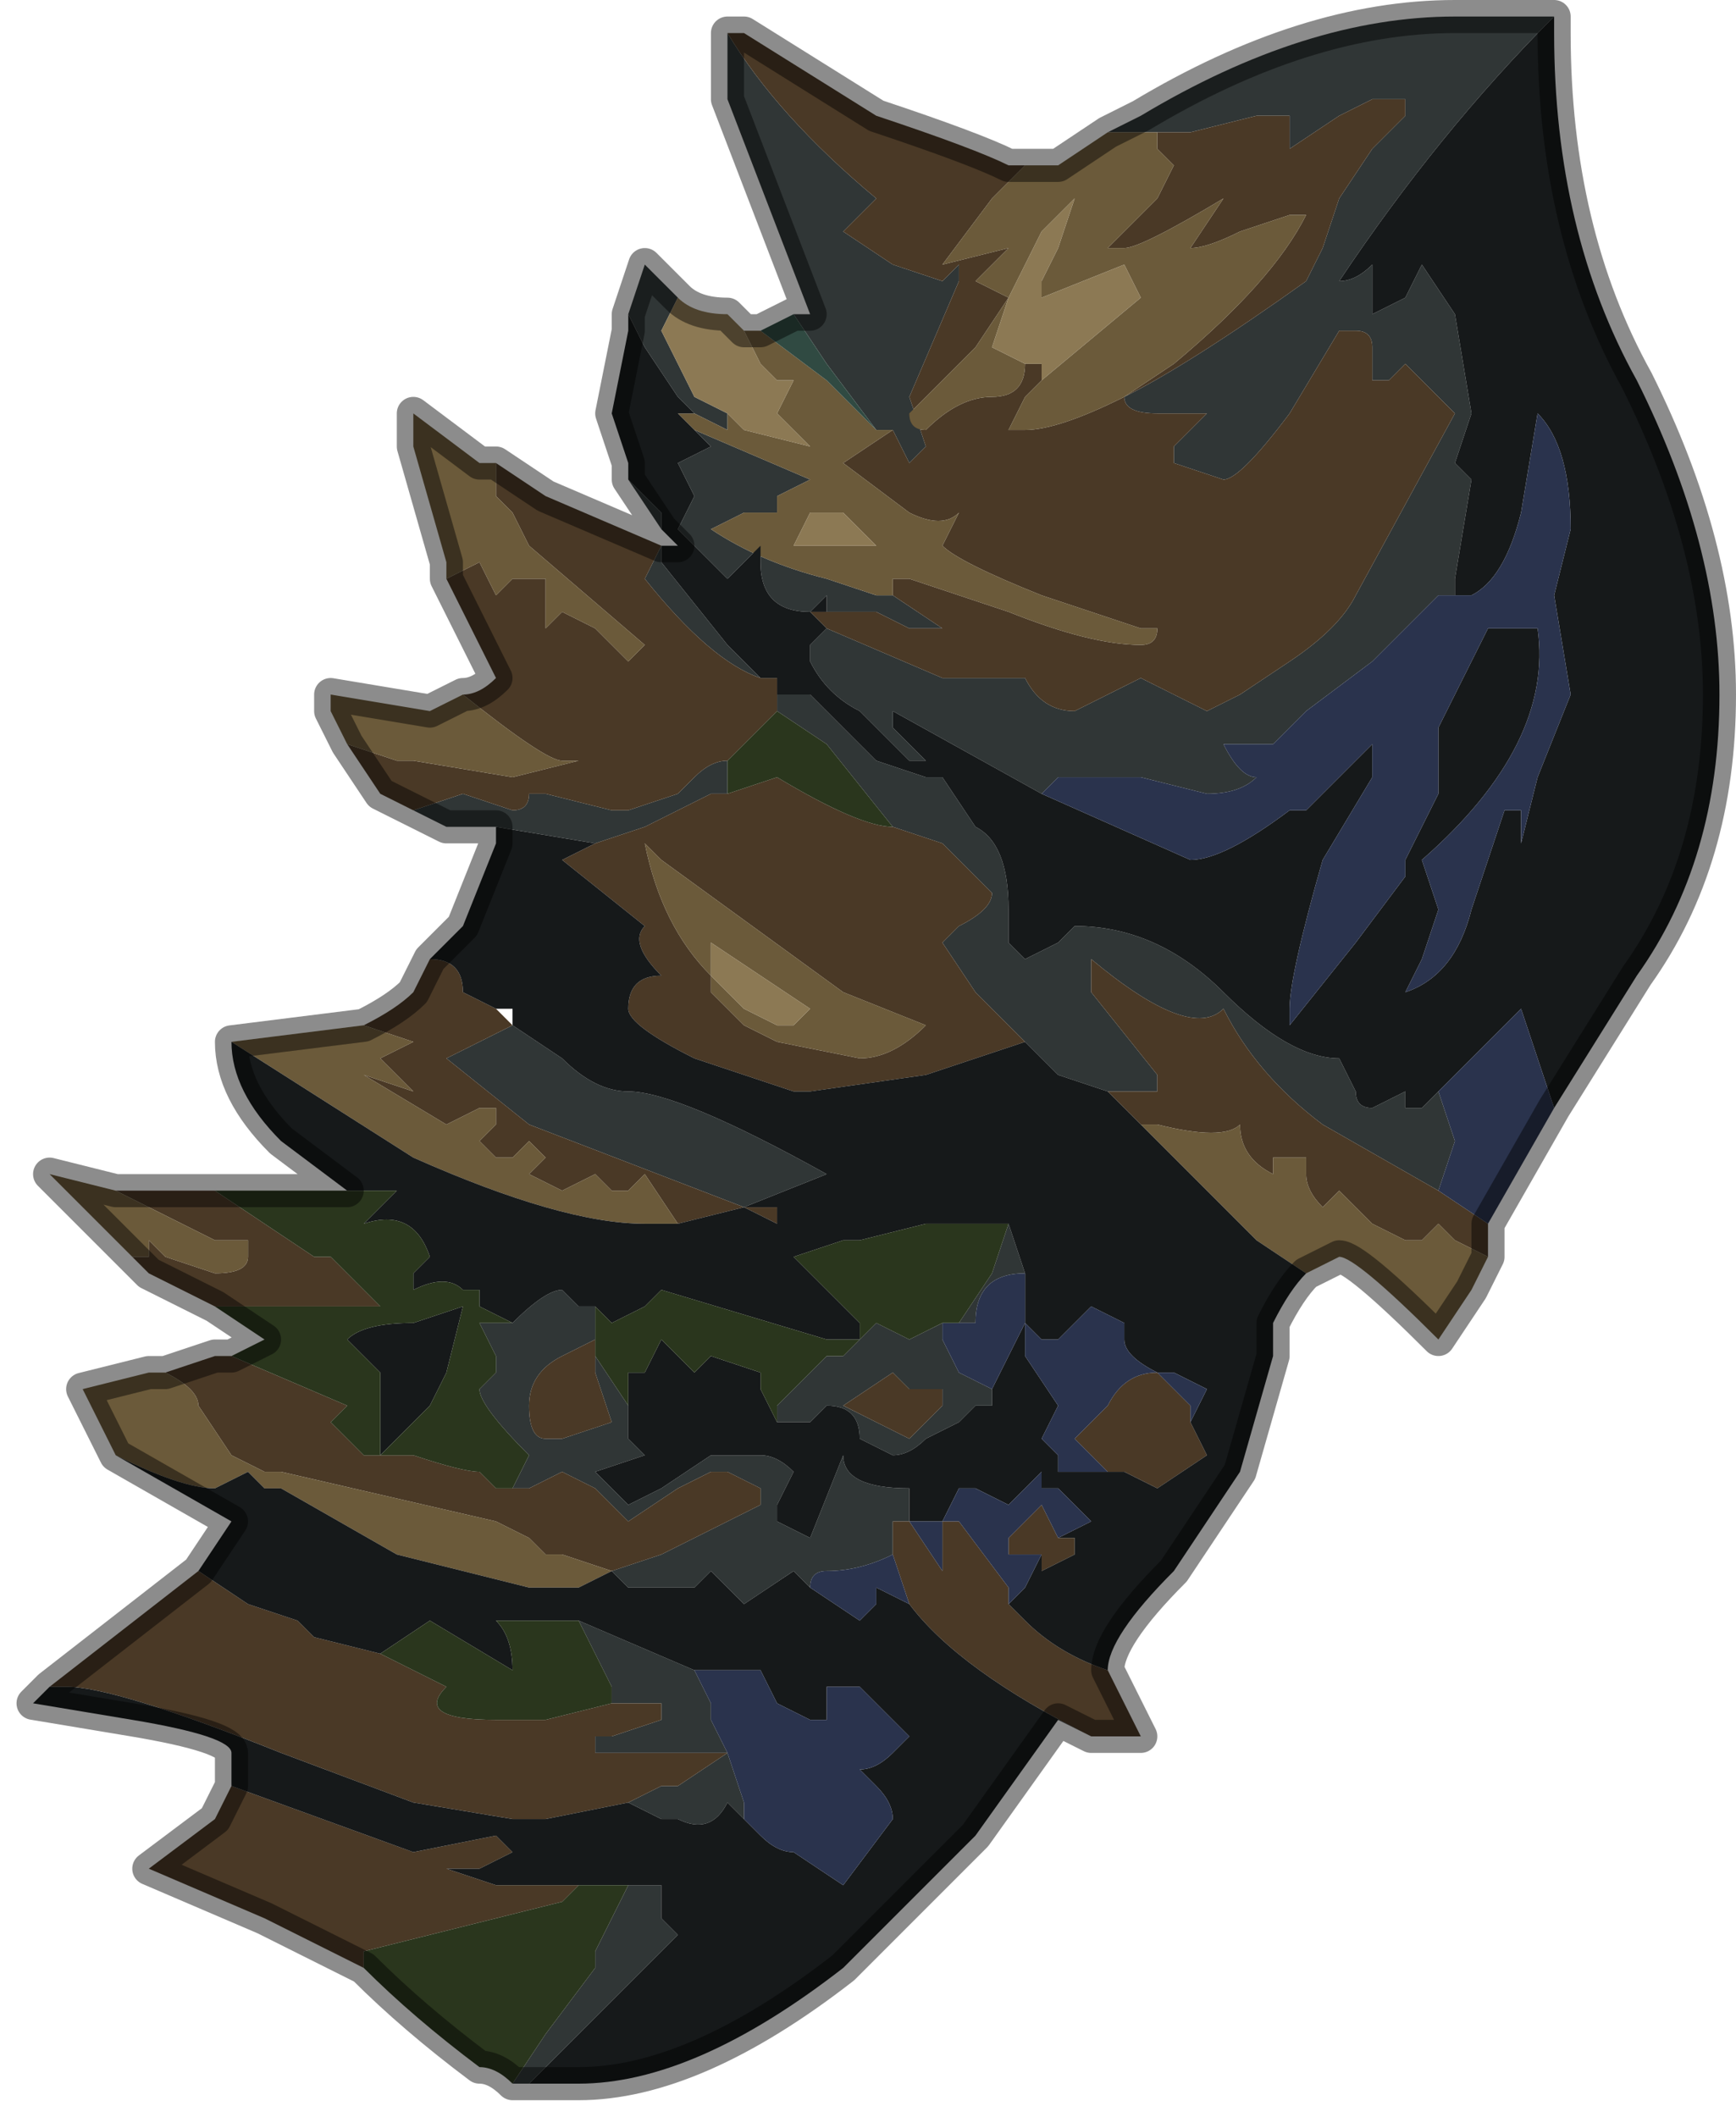 <?xml version="1.0" encoding="UTF-8" standalone="no"?>
<svg xmlns:xlink="http://www.w3.org/1999/xlink" height="6.4px" width="5.25px" xmlns="http://www.w3.org/2000/svg">
  <g transform="matrix(1.0, 0.0, 0.0, 1.0, 3.0, 3.5)">
    <path d="M-0.5 -1.6 L-0.15 -1.45 0.1 -1.45 Q0.15 -1.35 0.25 -1.35 L0.35 -1.4 0.45 -1.45 0.65 -1.35 Q0.65 -1.35 0.75 -1.4 L0.9 -1.5 Q1.05 -1.6 1.1 -1.7 L1.4 -2.25 1.25 -2.4 1.2 -2.35 1.15 -2.35 1.15 -2.45 Q1.15 -2.5 1.1 -2.5 L1.05 -2.5 1.05 -2.5 0.9 -2.25 Q0.75 -2.05 0.7 -2.05 L0.55 -2.1 0.55 -2.15 0.65 -2.25 0.5 -2.25 Q0.4 -2.25 0.4 -2.3 0.6 -2.4 0.95 -2.65 L1.0 -2.75 1.05 -2.9 1.15 -3.05 1.25 -3.15 1.25 -3.2 1.15 -3.2 1.05 -3.15 0.9 -3.05 0.9 -3.15 0.8 -3.15 0.6 -3.1 0.5 -3.1 0.45 -3.1 0.35 -3.1 0.45 -3.15 Q0.95 -3.45 1.4 -3.45 L1.7 -3.45 Q1.35 -3.1 1.05 -2.65 1.1 -2.65 1.15 -2.7 1.15 -2.65 1.15 -2.55 L1.15 -2.55 1.25 -2.6 1.3 -2.7 1.4 -2.55 1.45 -2.25 1.4 -2.1 1.45 -2.05 1.4 -1.75 1.4 -1.7 1.35 -1.7 1.15 -1.5 0.95 -1.35 0.85 -1.25 0.7 -1.25 Q0.75 -1.15 0.8 -1.15 0.75 -1.1 0.65 -1.1 L0.45 -1.15 0.2 -1.15 0.15 -1.1 -0.3 -1.35 -0.3 -1.3 -0.25 -1.25 -0.2 -1.2 -0.2 -1.2 -0.25 -1.2 -0.4 -1.35 Q-0.5 -1.4 -0.55 -1.5 L-0.55 -1.55 -0.5 -1.6 M-0.8 -3.4 Q-0.65 -3.15 -0.35 -2.9 L-0.45 -2.8 -0.3 -2.7 -0.15 -2.65 -0.1 -2.7 -0.1 -2.65 -0.25 -2.3 -0.2 -2.15 -0.25 -2.1 -0.3 -2.2 -0.3 -2.2 -0.35 -2.2 -0.5 -2.4 -0.6 -2.55 -0.55 -2.55 -0.8 -3.2 -0.8 -3.4 M-0.3 -1.7 L-0.15 -1.6 -0.25 -1.6 -0.35 -1.65 -0.5 -1.65 -0.5 -1.7 -0.55 -1.65 Q-0.7 -1.65 -0.7 -1.8 L-0.7 -1.85 -0.8 -1.75 -0.95 -1.9 -0.9 -2.0 -0.95 -2.1 -0.85 -2.15 -0.9 -2.2 -0.55 -2.05 -0.65 -2.0 -0.65 -1.95 -0.75 -1.95 -0.85 -1.9 Q-0.7 -1.8 -0.5 -1.75 L-0.5 -1.75 -0.35 -1.7 -0.3 -1.7 M-1.4 2.8 L-1.45 2.8 -1.35 2.65 -1.2 2.45 -1.2 2.4 -1.1 2.2 -1.0 2.2 -1.0 2.3 -0.95 2.35 -1.4 2.8 M-1.5 -1.0 L-1.5 -1.0 -1.55 -1.0 -1.65 -1.0 -1.75 -1.05 -1.75 -1.05 -1.6 -1.1 -1.45 -1.05 Q-1.4 -1.05 -1.4 -1.1 L-1.35 -1.1 -1.15 -1.05 -1.1 -1.05 -0.95 -1.1 -0.9 -1.15 Q-0.85 -1.2 -0.8 -1.2 L-0.8 -1.1 -0.85 -1.1 -1.05 -1.0 -1.2 -0.95 -1.5 -1.0 M-1.0 -1.9 L-1.1 -2.05 -1.0 -1.95 -1.0 -1.9 M-1.1 -2.55 L-1.05 -2.7 -0.95 -2.6 -1.0 -2.5 Q-0.95 -2.4 -0.9 -2.3 L-0.8 -2.25 -0.8 -2.2 -0.9 -2.25 -0.9 -2.25 -0.95 -2.3 -1.05 -2.45 -1.1 -2.55 M1.25 -0.5 L1.25 -0.5 1.25 -0.5 M-0.65 -1.4 L-0.55 -1.4 -0.4 -1.25 -0.35 -1.2 -0.2 -1.15 -0.15 -1.15 -0.15 -1.15 -0.05 -1.0 Q0.05 -0.95 0.05 -0.75 L0.05 -0.65 0.1 -0.6 0.2 -0.65 0.25 -0.7 Q0.5 -0.7 0.7 -0.5 0.9 -0.3 1.05 -0.3 L1.1 -0.2 Q1.1 -0.15 1.15 -0.15 L1.25 -0.2 1.25 -0.15 1.3 -0.15 1.35 -0.2 1.4 -0.05 1.35 0.1 1.0 -0.1 Q0.8 -0.25 0.7 -0.45 0.6 -0.35 0.3 -0.6 L0.3 -0.5 0.5 -0.25 0.5 -0.2 0.45 -0.2 0.35 -0.2 0.2 -0.25 0.2 -0.25 0.1 -0.35 0.0 -0.45 -0.05 -0.5 -0.15 -0.65 -0.1 -0.7 Q0.0 -0.75 0.0 -0.8 L-0.15 -0.95 -0.3 -1.0 -0.5 -1.25 -0.65 -1.35 -0.65 -1.4 M0.05 0.2 L0.1 0.35 Q-0.05 0.35 -0.05 0.5 L-0.1 0.5 0.0 0.35 0.05 0.2 M0.0 0.7 L0.0 0.75 -0.05 0.75 -0.05 0.75 -0.1 0.8 -0.2 0.85 Q-0.25 0.9 -0.3 0.9 L-0.4 0.85 -0.4 0.85 -0.4 0.85 -0.45 0.9 -0.4 0.85 Q-0.4 0.75 -0.5 0.75 L-0.55 0.8 -0.65 0.8 -0.65 0.75 -0.5 0.6 -0.45 0.6 -0.35 0.5 -0.25 0.55 -0.15 0.5 -0.15 0.55 -0.1 0.65 0.0 0.7 0.0 0.7 M-1.1 0.75 L-1.1 0.85 -1.05 0.9 -1.2 0.95 -1.1 1.05 -1.0 1.0 -0.85 0.9 -0.85 0.9 -0.8 0.9 -0.7 0.9 -0.7 0.9 Q-0.65 0.9 -0.6 0.95 L-0.65 1.05 -0.65 1.1 -0.55 1.15 -0.45 0.9 -0.45 0.9 Q-0.45 1.0 -0.25 1.0 L-0.25 1.0 -0.25 1.1 -0.25 1.1 -0.3 1.1 -0.3 1.2 Q-0.4 1.25 -0.5 1.25 -0.55 1.25 -0.55 1.3 L-0.6 1.25 -0.75 1.35 -0.85 1.25 -0.85 1.25 -0.9 1.3 -1.0 1.3 -1.1 1.3 -1.15 1.25 -1.0 1.2 -0.8 1.1 -0.7 1.05 -0.7 1.0 -0.8 0.95 -0.85 0.95 -0.95 1.0 -1.1 1.1 -1.2 1.0 -1.3 0.95 -1.4 1.0 -1.45 1.0 -1.4 0.9 Q-1.55 0.75 -1.55 0.7 L-1.5 0.65 -1.5 0.6 -1.55 0.5 -1.45 0.5 Q-1.35 0.4 -1.3 0.4 L-1.25 0.45 -1.2 0.45 -1.2 0.45 -1.2 0.6 -1.1 0.75 M-1.0 -1.85 L-1.0 -1.8 -0.8 -1.55 -0.7 -1.45 -0.65 -1.45 -0.7 -1.45 Q-0.85 -1.5 -1.05 -1.75 L-1.0 -1.85 M-1.45 -0.4 L-1.3 -0.3 Q-1.2 -0.2 -1.1 -0.2 -0.95 -0.2 -0.5 0.05 L-0.75 0.15 -1.4 -0.1 -1.65 -0.3 Q-1.55 -0.35 -1.45 -0.4 M-0.25 0.7 L-0.25 0.7 -0.3 0.65 -0.45 0.75 -0.25 0.85 -0.2 0.8 -0.15 0.75 -0.15 0.7 -0.2 0.7 -0.25 0.7 M-0.25 1.1 L-0.25 1.1 M-1.2 0.55 L-1.3 0.6 -1.3 0.6 Q-1.4 0.65 -1.4 0.75 -1.4 0.85 -1.35 0.85 L-1.3 0.85 -1.15 0.8 -1.2 0.65 -1.2 0.55 M-1.25 1.4 L-0.9 1.55 -0.85 1.65 -0.85 1.7 -0.8 1.8 -0.75 1.95 -0.75 2.0 -0.8 1.95 Q-0.85 2.05 -0.95 2.0 L-1.0 2.0 -1.0 2.0 -1.1 1.95 -1.0 1.9 -0.95 1.9 -0.8 1.8 -0.9 1.8 -0.95 1.8 -1.2 1.8 -1.2 1.75 -1.15 1.75 -1.0 1.7 -1.0 1.65 -1.1 1.65 -1.15 1.65 -1.15 1.6 -1.2 1.5 -1.25 1.4 M-0.85 1.55 L-0.8 1.55 -0.7 1.55 -0.85 1.55 M-0.9 2.3 L-0.85 2.2 -0.85 2.2 -0.9 2.3" fill="#303636" fill-rule="evenodd" stroke="none"/>
    <path d="M0.5 -3.1 L0.6 -3.1 0.8 -3.15 0.9 -3.15 0.9 -3.05 1.05 -3.15 1.15 -3.2 1.25 -3.2 1.25 -3.15 1.15 -3.05 1.05 -2.9 1.0 -2.75 0.95 -2.65 Q0.6 -2.4 0.4 -2.3 0.4 -2.25 0.5 -2.25 L0.65 -2.25 0.55 -2.15 0.55 -2.1 0.7 -2.05 Q0.75 -2.05 0.9 -2.25 L1.05 -2.5 1.05 -2.5 1.1 -2.5 Q1.15 -2.5 1.15 -2.45 L1.15 -2.35 1.2 -2.35 1.25 -2.4 1.4 -2.25 1.1 -1.7 Q1.05 -1.6 0.9 -1.5 L0.75 -1.4 Q0.65 -1.35 0.65 -1.35 L0.45 -1.45 0.35 -1.4 0.25 -1.35 Q0.15 -1.35 0.1 -1.45 L-0.15 -1.45 -0.5 -1.6 -0.55 -1.65 -0.5 -1.65 -0.5 -1.65 -0.35 -1.65 -0.25 -1.6 -0.15 -1.6 -0.3 -1.7 -0.3 -1.75 -0.25 -1.75 0.05 -1.65 Q0.3 -1.55 0.45 -1.55 0.5 -1.55 0.5 -1.6 L0.5 -1.6 0.45 -1.6 0.15 -1.7 Q-0.1 -1.8 -0.15 -1.85 L-0.1 -1.95 Q-0.15 -1.9 -0.25 -1.95 L-0.45 -2.1 -0.3 -2.2 -0.25 -2.1 -0.2 -2.15 -0.25 -2.3 -0.1 -2.65 -0.1 -2.7 -0.15 -2.65 -0.3 -2.7 -0.45 -2.8 -0.35 -2.9 Q-0.65 -3.15 -0.8 -3.4 L-0.75 -3.4 -0.35 -3.15 Q-0.05 -3.05 0.05 -3.0 L0.1 -3.0 0.2 -3.0 0.2 -3.0 0.2 -3.0 0.1 -3.0 0.0 -2.9 -0.15 -2.7 0.05 -2.75 0.05 -2.75 -0.05 -2.65 0.05 -2.6 -0.05 -2.45 -0.1 -2.4 -0.25 -2.25 Q-0.25 -2.2 -0.2 -2.2 -0.1 -2.3 0.0 -2.3 0.1 -2.3 0.1 -2.4 L0.1 -2.4 0.15 -2.4 0.15 -2.35 0.1 -2.3 0.05 -2.2 Q0.05 -2.2 0.1 -2.2 0.2 -2.2 0.4 -2.3 L0.55 -2.4 Q0.85 -2.65 0.95 -2.85 L0.9 -2.85 0.75 -2.8 Q0.65 -2.75 0.6 -2.75 L0.7 -2.9 Q0.45 -2.75 0.4 -2.75 L0.35 -2.75 0.5 -2.9 0.55 -3.0 0.5 -3.05 0.5 -3.1 M1.5 0.2 L1.5 0.3 1.4 0.25 1.35 0.2 1.3 0.25 1.25 0.25 1.15 0.2 1.05 0.1 1.0 0.15 Q0.95 0.1 0.95 0.05 L0.95 0.0 0.85 0.0 0.85 0.05 Q0.75 0.0 0.75 -0.1 0.7 -0.05 0.5 -0.1 L0.5 -0.1 0.45 -0.1 0.35 -0.2 0.45 -0.2 0.5 -0.2 0.5 -0.25 0.3 -0.5 0.3 -0.6 Q0.6 -0.35 0.7 -0.45 0.8 -0.25 1.0 -0.1 L1.35 0.1 1.5 0.2 M0.35 1.55 L0.45 1.75 0.3 1.75 Q-0.1 1.55 -0.25 1.35 L-0.3 1.2 -0.3 1.1 -0.25 1.1 -0.25 1.1 -0.15 1.25 -0.15 1.1 -0.1 1.1 0.05 1.3 0.05 1.35 0.1 1.4 Q0.2 1.5 0.35 1.55 M-1.9 2.45 L-1.9 2.45 Q-2.0 2.4 -2.2 2.3 L-2.55 2.15 -2.35 2.0 -2.3 1.9 -1.75 2.1 -1.5 2.05 -1.45 2.05 -1.5 2.05 -1.45 2.1 -1.55 2.15 -1.65 2.15 -1.65 2.15 -1.5 2.2 -1.45 2.2 -1.3 2.2 -1.25 2.2 -1.25 2.2 -1.25 2.2 -1.3 2.25 -1.9 2.4 -1.9 2.45 M-2.85 1.6 L-2.4 1.25 -2.25 1.35 -2.1 1.4 -2.05 1.45 -2.05 1.45 -1.85 1.5 -1.85 1.5 -1.65 1.6 Q-1.75 1.7 -1.5 1.7 L-1.35 1.7 -1.15 1.65 -1.1 1.65 -1.0 1.65 -1.0 1.7 -1.15 1.75 -1.2 1.75 -1.2 1.8 -0.95 1.8 -0.9 1.8 -0.8 1.8 -0.95 1.9 -1.0 1.9 -1.1 1.95 -1.35 2.0 -1.45 2.0 -1.75 1.95 -2.15 1.8 Q-2.65 1.6 -2.8 1.6 L-2.85 1.6 M-2.55 0.65 L-2.5 0.65 -2.35 0.6 -2.3 0.6 -1.95 0.75 -2.0 0.8 -1.9 0.9 -1.75 0.9 Q-1.6 0.95 -1.55 0.95 L-1.5 1.0 -1.45 1.0 -1.4 1.0 -1.3 0.95 -1.2 1.0 -1.1 1.1 -0.95 1.0 -0.85 0.95 -0.8 0.95 -0.7 1.0 -0.7 1.05 -0.8 1.1 -1.0 1.2 -1.15 1.25 -1.3 1.2 -1.35 1.2 -1.4 1.15 -1.5 1.1 -2.15 0.95 -2.2 0.95 -2.3 0.9 -2.4 0.75 Q-2.4 0.7 -2.5 0.65 L-2.55 0.65 M-2.35 0.45 L-2.55 0.35 -2.55 0.35 -2.6 0.3 -2.55 0.3 -2.55 0.25 -2.5 0.3 -2.35 0.35 Q-2.25 0.35 -2.25 0.3 L-2.25 0.25 -2.35 0.25 -2.65 0.1 -2.35 0.1 -2.05 0.3 -2.0 0.3 -1.85 0.45 -2.15 0.45 -2.2 0.45 -2.35 0.45 M-1.9 -0.4 Q-1.8 -0.45 -1.75 -0.5 L-1.7 -0.6 Q-1.6 -0.6 -1.6 -0.5 -1.6 -0.5 -1.5 -0.45 L-1.45 -0.4 Q-1.55 -0.35 -1.65 -0.3 L-1.4 -0.1 -0.75 0.15 -0.65 0.15 -0.65 0.2 -0.75 0.15 -0.95 0.2 -1.05 0.05 -1.1 0.1 -1.15 0.1 -1.2 0.05 -1.3 0.1 -1.4 0.05 -1.35 0.0 -1.4 -0.05 -1.45 0.0 -1.5 0.0 -1.55 -0.05 -1.5 -0.1 -1.5 -0.15 -1.55 -0.15 -1.65 -0.1 -1.9 -0.25 -1.75 -0.2 -1.75 -0.2 -1.85 -0.3 -1.85 -0.3 -1.75 -0.35 -1.9 -0.4 -1.9 -0.4 M-1.75 -1.05 L-1.75 -1.05 -1.85 -1.1 -1.95 -1.25 -1.8 -1.2 -1.75 -1.2 -1.45 -1.15 -1.25 -1.2 -1.3 -1.2 Q-1.35 -1.2 -1.6 -1.4 -1.55 -1.4 -1.5 -1.45 L-1.65 -1.75 -1.55 -1.8 -1.5 -1.7 -1.45 -1.75 -1.4 -1.75 -1.4 -1.75 -1.35 -1.75 -1.35 -1.6 -1.3 -1.65 -1.2 -1.6 -1.1 -1.5 -1.05 -1.55 -1.4 -1.85 -1.45 -1.95 -1.5 -2.0 -1.5 -2.05 -1.5 -2.1 -1.35 -2.0 -1.0 -1.85 -0.95 -1.85 -0.95 -1.85 -1.0 -1.85 -1.05 -1.75 Q-0.85 -1.5 -0.7 -1.45 L-0.65 -1.45 -0.65 -1.4 -0.65 -1.35 -0.75 -1.25 -0.8 -1.2 Q-0.85 -1.2 -0.9 -1.15 L-0.95 -1.1 -1.1 -1.05 -1.15 -1.05 -1.35 -1.1 -1.4 -1.1 Q-1.4 -1.05 -1.45 -1.05 L-1.6 -1.1 -1.75 -1.05 -1.75 -1.05 M-0.3 -1.0 L-0.15 -0.95 0.0 -0.8 Q0.0 -0.75 -0.1 -0.7 L-0.15 -0.65 -0.05 -0.5 0.0 -0.45 0.1 -0.35 -0.2 -0.25 -0.55 -0.2 -0.6 -0.2 -0.9 -0.3 Q-1.1 -0.4 -1.1 -0.45 -1.1 -0.55 -1.0 -0.55 -1.1 -0.65 -1.05 -0.7 L-1.3 -0.9 -1.2 -0.95 -1.05 -1.0 -0.85 -1.1 -0.8 -1.1 -0.65 -1.15 Q-0.4 -1.0 -0.3 -1.0 L-0.3 -1.0 M0.6 0.8 L0.65 0.9 0.5 1.0 0.4 0.95 0.35 0.95 0.25 0.85 0.35 0.75 Q0.4 0.65 0.5 0.65 0.5 0.65 0.55 0.7 L0.6 0.75 0.6 0.8 M0.2 1.15 L0.25 1.15 0.25 1.2 0.15 1.25 0.15 1.2 0.1 1.2 0.05 1.2 0.05 1.15 0.15 1.05 0.2 1.15 M-1.0 -0.9 L-1.05 -0.95 Q-1.0 -0.7 -0.85 -0.55 L-0.85 -0.5 -0.75 -0.4 -0.65 -0.35 -0.4 -0.3 Q-0.3 -0.3 -0.2 -0.4 L-0.45 -0.5 -1.0 -0.9 M-0.25 0.7 L-0.2 0.7 -0.15 0.7 -0.15 0.75 -0.2 0.8 -0.25 0.85 -0.45 0.75 -0.3 0.65 -0.25 0.7 -0.25 0.7 M-1.2 0.55 L-1.2 0.65 -1.15 0.8 -1.3 0.85 -1.35 0.85 Q-1.4 0.85 -1.4 0.75 -1.4 0.65 -1.3 0.6 L-1.3 0.6 -1.2 0.55" fill="#4a3926" fill-rule="evenodd" stroke="none"/>
    <path d="M0.35 -3.1 L0.45 -3.1 0.5 -3.1 0.5 -3.05 0.55 -3.0 0.5 -2.9 0.35 -2.75 0.4 -2.75 Q0.45 -2.75 0.7 -2.9 L0.6 -2.75 Q0.65 -2.75 0.75 -2.8 L0.9 -2.85 0.95 -2.85 Q0.85 -2.65 0.55 -2.4 L0.4 -2.3 Q0.2 -2.2 0.1 -2.2 0.05 -2.2 0.05 -2.2 L0.1 -2.3 0.15 -2.35 0.15 -2.35 0.45 -2.6 0.45 -2.6 0.4 -2.7 0.15 -2.6 0.15 -2.65 0.2 -2.75 0.25 -2.9 0.25 -2.9 0.15 -2.8 0.1 -2.7 0.05 -2.6 0.0 -2.45 0.1 -2.4 Q0.1 -2.3 0.0 -2.3 -0.1 -2.3 -0.2 -2.2 -0.25 -2.2 -0.25 -2.25 L-0.1 -2.4 -0.05 -2.45 0.05 -2.6 -0.05 -2.65 0.05 -2.75 0.05 -2.75 -0.15 -2.7 0.0 -2.9 0.1 -3.0 0.2 -3.0 0.2 -3.0 0.35 -3.1 M-0.3 -2.2 L-0.45 -2.1 -0.25 -1.95 Q-0.15 -1.9 -0.1 -1.95 L-0.15 -1.85 Q-0.1 -1.8 0.15 -1.7 L0.45 -1.6 0.5 -1.6 0.5 -1.6 Q0.5 -1.55 0.45 -1.55 0.3 -1.55 0.05 -1.65 L-0.25 -1.75 -0.3 -1.75 -0.3 -1.7 -0.35 -1.7 -0.5 -1.75 -0.5 -1.75 Q-0.7 -1.8 -0.85 -1.9 L-0.75 -1.95 -0.65 -1.95 -0.65 -2.0 -0.55 -2.05 -0.9 -2.2 -0.95 -2.25 -0.9 -2.25 -0.8 -2.2 -0.8 -2.25 -0.75 -2.2 -0.55 -2.15 -0.55 -2.15 -0.65 -2.25 -0.6 -2.35 -0.65 -2.35 -0.7 -2.4 -0.75 -2.5 -0.7 -2.5 -0.5 -2.35 -0.35 -2.2 -0.3 -2.2 -0.3 -2.2 M1.5 0.3 L1.45 0.4 1.35 0.55 Q1.1 0.3 1.05 0.3 L0.95 0.35 0.8 0.25 0.45 -0.1 0.5 -0.1 0.5 -0.1 Q0.7 -0.05 0.75 -0.1 0.75 0.0 0.85 0.05 L0.85 0.0 0.95 0.0 0.95 0.05 Q0.95 0.1 1.0 0.15 L1.05 0.1 1.15 0.2 1.25 0.25 1.3 0.25 1.35 0.2 1.4 0.25 1.5 0.3 M-2.65 0.9 L-2.75 0.7 -2.75 0.7 -2.55 0.65 -2.5 0.65 Q-2.4 0.7 -2.4 0.75 L-2.3 0.9 -2.2 0.95 -2.15 0.95 -1.5 1.1 -1.4 1.15 -1.35 1.2 -1.3 1.2 -1.15 1.25 -1.25 1.3 -1.3 1.3 -1.4 1.3 -1.8 1.2 -2.15 1.0 -2.2 1.0 -2.25 0.95 -2.35 1.0 Q-2.45 1.0 -2.65 0.9 M-2.6 0.3 L-2.85 0.05 -2.65 0.1 -2.35 0.25 -2.25 0.25 -2.25 0.3 Q-2.25 0.35 -2.35 0.35 L-2.5 0.3 -2.55 0.25 -2.55 0.3 -2.6 0.3 M-2.3 -0.35 L-1.9 -0.4 -1.9 -0.4 -1.75 -0.35 -1.85 -0.3 -1.85 -0.3 -1.75 -0.2 -1.75 -0.2 -1.9 -0.25 -1.65 -0.1 -1.55 -0.15 -1.5 -0.15 -1.5 -0.1 -1.55 -0.05 -1.5 0.0 -1.45 0.0 -1.4 -0.05 -1.35 0.0 -1.4 0.05 -1.3 0.1 -1.2 0.05 -1.15 0.1 -1.1 0.1 -1.05 0.05 -0.95 0.2 -1.05 0.2 Q-1.3 0.2 -1.75 0.0 L-1.75 0.0 -2.3 -0.35 M-1.95 -1.25 L-2.0 -1.35 -2.0 -1.4 -1.7 -1.35 -1.7 -1.35 -1.6 -1.4 Q-1.35 -1.2 -1.3 -1.2 L-1.25 -1.2 -1.45 -1.15 -1.75 -1.2 -1.8 -1.2 -1.95 -1.25 M-1.65 -1.75 L-1.65 -1.8 -1.75 -2.15 -1.75 -2.25 -1.55 -2.1 -1.5 -2.1 -1.5 -2.1 -1.5 -2.05 -1.5 -2.0 -1.45 -1.95 -1.4 -1.85 -1.05 -1.55 -1.1 -1.5 -1.2 -1.6 -1.3 -1.65 -1.35 -1.6 -1.35 -1.75 -1.4 -1.75 -1.4 -1.75 -1.45 -1.75 -1.5 -1.7 -1.55 -1.8 -1.65 -1.75 M-0.5 -1.95 L-0.55 -1.95 -0.6 -1.85 -0.5 -1.85 -0.5 -1.85 -0.35 -1.85 -0.45 -1.95 -0.5 -1.95 M-1.0 -0.9 L-0.45 -0.5 -0.2 -0.4 Q-0.3 -0.3 -0.4 -0.3 L-0.65 -0.35 -0.75 -0.4 -0.85 -0.5 -0.85 -0.55 Q-1.0 -0.7 -1.05 -0.95 L-1.0 -0.9 M-0.65 -0.4 L-0.6 -0.4 -0.55 -0.45 -0.85 -0.65 -0.85 -0.55 -0.75 -0.45 -0.65 -0.4" fill="#6b5a3a" fill-rule="evenodd" stroke="none"/>
    <path d="M0.15 -2.35 L0.15 -2.4 0.1 -2.4 0.1 -2.4 0.0 -2.45 0.05 -2.6 0.1 -2.7 0.15 -2.8 0.25 -2.9 0.25 -2.9 0.2 -2.75 0.15 -2.65 0.15 -2.6 0.4 -2.7 0.45 -2.6 0.45 -2.6 0.15 -2.35 0.15 -2.35 M-0.95 -2.6 Q-0.9 -2.55 -0.8 -2.55 L-0.75 -2.5 -0.7 -2.4 -0.65 -2.35 -0.6 -2.35 -0.65 -2.25 -0.55 -2.15 -0.55 -2.15 -0.75 -2.2 -0.8 -2.25 -0.9 -2.3 Q-0.95 -2.4 -1.0 -2.5 L-0.95 -2.6 M-0.5 -1.95 L-0.45 -1.95 -0.35 -1.85 -0.5 -1.85 -0.5 -1.85 -0.6 -1.85 -0.55 -1.95 -0.5 -1.95 M-0.65 -0.4 L-0.75 -0.45 -0.85 -0.55 -0.85 -0.65 -0.55 -0.45 -0.6 -0.4 -0.65 -0.4" fill="#8c7954" fill-rule="evenodd" stroke="none"/>
    <path d="M-0.5 -1.6 L-0.55 -1.55 -0.55 -1.5 Q-0.5 -1.4 -0.4 -1.35 L-0.25 -1.2 -0.2 -1.2 -0.2 -1.2 -0.25 -1.25 -0.3 -1.3 -0.3 -1.35 0.15 -1.1 0.6 -0.9 Q0.7 -0.9 0.9 -1.05 L0.95 -1.05 1.15 -1.25 1.15 -1.15 1.0 -0.9 Q0.9 -0.55 0.9 -0.45 0.9 -0.4 0.9 -0.4 L0.9 -0.4 1.1 -0.65 1.25 -0.85 1.25 -0.9 1.35 -1.1 1.35 -1.3 1.5 -1.6 1.65 -1.6 Q1.7 -1.25 1.3 -0.9 L1.35 -0.75 1.3 -0.6 1.25 -0.5 Q1.4 -0.55 1.45 -0.75 L1.55 -1.05 1.6 -1.05 1.6 -0.95 1.65 -1.15 1.75 -1.4 1.7 -1.7 1.75 -1.9 Q1.75 -2.15 1.65 -2.25 L1.6 -1.95 Q1.55 -1.75 1.45 -1.7 L1.4 -1.7 1.4 -1.75 1.45 -2.05 1.4 -2.1 1.45 -2.25 1.4 -2.55 1.3 -2.7 1.25 -2.6 1.15 -2.55 1.15 -2.55 Q1.15 -2.65 1.15 -2.7 1.1 -2.65 1.05 -2.65 1.35 -3.1 1.7 -3.45 L1.7 -3.4 Q1.7 -2.8 1.95 -2.35 2.2 -1.85 2.2 -1.4 2.2 -0.9 1.95 -0.55 L1.7 -0.15 1.6 -0.45 1.45 -0.3 1.35 -0.2 1.3 -0.15 1.25 -0.15 1.25 -0.2 1.15 -0.15 Q1.1 -0.15 1.1 -0.2 L1.05 -0.3 Q0.9 -0.3 0.7 -0.5 0.5 -0.7 0.25 -0.7 L0.2 -0.65 0.1 -0.6 0.05 -0.65 0.05 -0.75 Q0.05 -0.95 -0.05 -1.0 L-0.15 -1.15 -0.15 -1.15 -0.2 -1.15 -0.35 -1.2 -0.4 -1.25 -0.55 -1.4 -0.65 -1.4 -0.65 -1.45 -0.7 -1.45 -0.8 -1.55 -1.0 -1.8 -1.0 -1.85 -0.95 -1.85 -0.95 -1.85 -1.0 -1.9 -1.0 -1.95 -1.1 -2.05 -1.1 -2.1 -1.15 -2.25 -1.1 -2.5 -1.1 -2.55 -1.05 -2.45 -0.95 -2.3 -0.9 -2.25 -0.9 -2.25 -0.95 -2.25 -0.9 -2.2 -0.85 -2.15 -0.95 -2.1 -0.9 -2.0 -0.95 -1.9 -0.8 -1.75 -0.7 -1.85 -0.7 -1.8 Q-0.7 -1.65 -0.55 -1.65 L-0.5 -1.7 -0.5 -1.65 -0.5 -1.65 -0.55 -1.65 -0.5 -1.6 M0.95 0.35 Q0.9 0.4 0.85 0.5 L0.85 0.6 0.75 0.95 0.55 1.25 Q0.35 1.45 0.35 1.55 0.2 1.5 0.1 1.4 L0.05 1.35 0.1 1.3 0.15 1.2 0.15 1.25 0.25 1.2 0.25 1.15 0.2 1.15 0.3 1.1 0.25 1.05 0.2 1.0 0.15 1.0 0.15 0.95 0.05 1.05 -0.05 1.0 -0.1 1.0 -0.15 1.1 -0.25 1.1 -0.25 1.0 -0.25 1.0 Q-0.45 1.0 -0.45 0.9 L-0.45 0.9 -0.55 1.15 -0.65 1.1 -0.65 1.05 -0.6 0.95 Q-0.65 0.9 -0.7 0.9 L-0.7 0.9 -0.8 0.9 -0.85 0.9 -0.85 0.9 -1.0 1.0 -1.1 1.05 -1.2 0.95 -1.05 0.9 -1.1 0.85 -1.1 0.75 -1.1 0.65 -1.05 0.65 -1.0 0.55 -0.9 0.65 -0.85 0.6 -0.7 0.65 -0.7 0.7 -0.65 0.8 -0.55 0.8 -0.5 0.75 Q-0.4 0.75 -0.4 0.85 L-0.45 0.9 -0.4 0.85 -0.4 0.85 -0.4 0.85 -0.3 0.9 Q-0.25 0.9 -0.2 0.85 L-0.1 0.8 -0.05 0.75 -0.05 0.75 0.0 0.75 0.0 0.7 0.0 0.7 0.1 0.5 0.1 0.6 0.2 0.75 0.15 0.85 0.25 0.95 0.2 0.9 0.2 0.95 0.3 0.95 0.4 0.95 0.5 1.0 0.65 0.9 0.6 0.8 0.65 0.7 0.55 0.65 0.5 0.65 Q0.4 0.6 0.4 0.55 L0.4 0.5 0.3 0.45 0.25 0.5 0.2 0.55 0.15 0.55 0.1 0.5 0.1 0.35 0.05 0.2 -0.2 0.2 -0.4 0.25 Q-0.4 0.25 -0.45 0.25 L-0.6 0.3 -0.4 0.5 -0.4 0.55 -0.5 0.55 -1.0 0.4 -1.05 0.45 -1.15 0.5 -1.2 0.45 -1.2 0.45 -1.25 0.45 -1.3 0.4 Q-1.35 0.4 -1.45 0.5 L-1.55 0.45 -1.55 0.4 -1.6 0.4 Q-1.65 0.35 -1.75 0.4 L-1.75 0.35 -1.7 0.3 Q-1.75 0.15 -1.9 0.2 L-1.8 0.1 -1.8 0.1 -1.95 0.1 -2.15 -0.05 Q-2.3 -0.2 -2.3 -0.35 L-2.3 -0.35 -1.75 0.0 -1.75 0.0 Q-1.3 0.2 -1.05 0.2 L-0.95 0.2 -0.75 0.15 -0.65 0.2 -0.65 0.15 -0.75 0.15 -0.5 0.05 Q-0.95 -0.2 -1.1 -0.2 -1.2 -0.2 -1.3 -0.3 L-1.45 -0.4 -1.45 -0.45 -1.5 -0.45 Q-1.6 -0.5 -1.6 -0.5 -1.6 -0.6 -1.7 -0.6 L-1.6 -0.7 Q-1.5 -0.95 -1.5 -0.95 L-1.5 -1.0 -1.2 -0.95 -1.3 -0.9 -1.05 -0.7 Q-1.1 -0.65 -1.0 -0.55 -1.1 -0.55 -1.1 -0.45 -1.1 -0.4 -0.9 -0.3 L-0.6 -0.2 -0.55 -0.2 -0.2 -0.25 0.1 -0.35 0.2 -0.25 0.2 -0.25 0.35 -0.2 0.45 -0.1 0.8 0.25 0.95 0.35 M0.3 1.75 L0.2 1.7 -0.05 2.05 -0.25 2.25 -0.4 2.4 -0.45 2.45 Q-0.9 2.8 -1.25 2.8 L-1.4 2.8 -0.95 2.35 -1.0 2.3 -1.0 2.2 -1.1 2.2 -1.25 2.2 -1.25 2.2 -1.3 2.2 -1.45 2.2 -1.5 2.2 -1.65 2.15 -1.65 2.15 -1.55 2.15 -1.45 2.1 -1.5 2.05 -1.45 2.05 -1.5 2.05 -1.75 2.1 -2.3 1.9 -2.3 1.8 Q-2.3 1.75 -2.6 1.7 L-2.9 1.65 -2.85 1.6 -2.8 1.6 Q-2.65 1.6 -2.15 1.8 L-1.75 1.95 -1.45 2.0 -1.35 2.0 -1.1 1.95 -1.0 2.0 -1.0 2.0 -0.95 2.0 Q-0.85 2.05 -0.8 1.95 L-0.75 2.0 -0.7 2.05 Q-0.65 2.1 -0.6 2.1 L-0.45 2.2 -0.3 2.0 Q-0.3 1.95 -0.35 1.9 L-0.4 1.85 Q-0.35 1.85 -0.3 1.8 L-0.25 1.75 -0.4 1.6 -0.5 1.6 -0.5 1.7 -0.55 1.7 -0.65 1.65 -0.7 1.55 -0.7 1.55 -0.8 1.55 -0.85 1.55 -0.9 1.55 -0.9 1.55 -1.25 1.4 -1.3 1.4 -1.5 1.4 -1.5 1.4 Q-1.45 1.45 -1.45 1.55 L-1.45 1.55 Q-1.7 1.4 -1.7 1.4 L-1.85 1.5 -1.85 1.5 -2.05 1.45 -2.05 1.45 -2.1 1.4 -2.25 1.35 -2.4 1.25 -2.3 1.1 -2.65 0.9 Q-2.45 1.0 -2.35 1.0 L-2.25 0.95 -2.2 1.0 -2.15 1.0 -1.8 1.2 -1.4 1.3 -1.3 1.3 -1.25 1.3 -1.15 1.25 -1.1 1.3 -1.0 1.3 -0.9 1.3 -0.85 1.25 -0.85 1.25 -0.75 1.35 -0.6 1.25 -0.55 1.3 -0.4 1.4 -0.35 1.35 -0.35 1.3 -0.25 1.35 Q-0.1 1.55 0.3 1.75 M1.25 -0.5 L1.25 -0.5 1.25 -0.5 M-1.75 0.5 L-1.6 0.45 -1.65 0.65 -1.7 0.75 -1.85 0.9 -1.85 0.65 -1.95 0.55 Q-1.9 0.5 -1.75 0.5 M-0.9 2.3 L-0.85 2.2 -0.85 2.2 -0.9 2.3" fill="#16191a" fill-rule="evenodd" stroke="none"/>
    <path d="M0.15 -1.1 L0.2 -1.15 0.45 -1.15 0.65 -1.1 Q0.75 -1.1 0.8 -1.15 0.75 -1.15 0.7 -1.25 L0.85 -1.25 0.95 -1.35 1.15 -1.5 1.35 -1.7 1.4 -1.7 1.45 -1.7 Q1.55 -1.75 1.6 -1.95 L1.65 -2.25 Q1.75 -2.15 1.75 -1.9 L1.7 -1.7 1.75 -1.4 1.65 -1.15 1.6 -0.95 1.6 -1.05 1.55 -1.05 1.45 -0.75 Q1.4 -0.55 1.25 -0.5 L1.3 -0.6 1.35 -0.75 1.3 -0.9 Q1.7 -1.25 1.65 -1.6 L1.5 -1.6 1.35 -1.3 1.35 -1.1 1.25 -0.9 1.25 -0.85 1.1 -0.65 0.9 -0.4 0.9 -0.4 Q0.9 -0.4 0.9 -0.45 0.9 -0.55 1.0 -0.9 L1.15 -1.15 1.15 -1.25 0.95 -1.05 0.9 -1.05 Q0.7 -0.9 0.6 -0.9 L0.15 -1.1 M1.7 -0.15 L1.5 0.2 1.35 0.1 1.4 -0.05 1.35 -0.2 1.45 -0.3 1.6 -0.45 1.7 -0.15 M0.1 0.35 L0.1 0.5 0.15 0.55 0.2 0.55 0.25 0.5 0.3 0.45 0.4 0.5 0.4 0.55 Q0.4 0.6 0.5 0.65 L0.55 0.65 0.65 0.7 0.6 0.8 0.6 0.75 0.55 0.7 Q0.5 0.65 0.5 0.65 0.4 0.65 0.35 0.75 L0.25 0.85 0.35 0.95 0.4 0.95 0.3 0.95 0.2 0.95 0.2 0.9 0.25 0.95 0.15 0.85 0.2 0.75 0.1 0.6 0.1 0.5 0.0 0.7 0.0 0.7 0.0 0.7 -0.1 0.65 -0.15 0.55 -0.15 0.5 -0.15 0.5 -0.1 0.5 -0.05 0.5 Q-0.05 0.35 0.1 0.35 M-0.25 1.1 L-0.15 1.1 -0.1 1.0 -0.05 1.0 0.05 1.05 0.15 0.95 0.15 1.0 0.2 1.0 0.25 1.05 0.3 1.1 0.2 1.15 0.15 1.05 0.05 1.15 0.05 1.2 0.1 1.2 0.15 1.2 0.1 1.3 0.05 1.35 0.05 1.3 -0.1 1.1 -0.15 1.1 -0.15 1.25 -0.25 1.1 -0.25 1.1 M-0.3 1.2 L-0.25 1.35 -0.35 1.3 -0.35 1.35 -0.4 1.4 -0.55 1.3 Q-0.55 1.25 -0.5 1.25 -0.4 1.25 -0.3 1.2 M-0.75 2.0 L-0.75 1.95 -0.8 1.8 -0.85 1.7 -0.85 1.65 -0.9 1.55 -0.9 1.55 -0.85 1.55 -0.7 1.55 -0.7 1.55 -0.65 1.65 -0.55 1.7 -0.5 1.7 -0.5 1.6 -0.4 1.6 -0.25 1.75 -0.3 1.8 Q-0.35 1.85 -0.4 1.85 L-0.35 1.9 Q-0.3 1.95 -0.3 2.0 L-0.45 2.2 -0.6 2.1 Q-0.65 2.1 -0.7 2.05 L-0.75 2.0" fill="#2a334d" fill-rule="evenodd" stroke="none"/>
    <path d="M-1.45 2.8 Q-1.5 2.75 -1.55 2.75 -1.75 2.6 -1.9 2.45 L-1.9 2.4 -1.3 2.25 -1.25 2.2 -1.25 2.2 -1.1 2.2 -1.2 2.4 -1.2 2.45 -1.35 2.65 -1.45 2.8 M-2.3 0.6 L-2.2 0.55 -2.35 0.45 -2.2 0.45 -2.15 0.45 -1.85 0.45 -2.0 0.3 -2.05 0.3 -2.35 0.1 -2.3 0.1 -2.0 0.1 -1.95 0.1 -1.8 0.1 -1.8 0.1 -1.9 0.2 Q-1.75 0.15 -1.7 0.3 L-1.75 0.35 -1.75 0.4 Q-1.65 0.35 -1.6 0.4 L-1.55 0.4 -1.55 0.45 -1.45 0.5 -1.55 0.5 -1.5 0.6 -1.5 0.65 -1.55 0.7 Q-1.55 0.75 -1.4 0.9 L-1.45 1.0 -1.5 1.0 -1.55 0.95 Q-1.6 0.95 -1.75 0.9 L-1.9 0.9 -2.0 0.8 -1.95 0.75 -2.3 0.6 M-0.65 -1.35 L-0.5 -1.25 -0.3 -1.0 -0.3 -1.0 Q-0.4 -1.0 -0.65 -1.15 L-0.8 -1.1 -0.8 -1.2 -0.75 -1.25 -0.65 -1.35 M-0.65 0.8 L-0.7 0.7 -0.7 0.65 -0.85 0.6 -0.9 0.65 -1.0 0.55 -1.05 0.65 -1.1 0.65 -1.1 0.75 -1.2 0.6 -1.2 0.45 -1.15 0.5 -1.05 0.45 -1.0 0.4 -0.5 0.55 -0.4 0.55 -0.4 0.5 -0.6 0.3 -0.45 0.25 Q-0.4 0.25 -0.4 0.25 L-0.2 0.2 0.05 0.2 0.0 0.35 -0.1 0.5 -0.15 0.5 -0.15 0.5 -0.25 0.55 -0.35 0.5 -0.45 0.6 -0.5 0.6 -0.65 0.75 -0.65 0.8 M-1.75 0.5 Q-1.9 0.5 -1.95 0.55 L-1.85 0.65 -1.85 0.9 -1.7 0.75 -1.65 0.65 -1.6 0.45 -1.75 0.5 M-1.25 1.4 L-1.2 1.5 -1.15 1.6 -1.15 1.65 -1.35 1.7 -1.5 1.7 Q-1.75 1.7 -1.65 1.6 L-1.85 1.5 -1.7 1.4 Q-1.7 1.4 -1.45 1.55 L-1.45 1.55 Q-1.45 1.45 -1.5 1.4 L-1.5 1.4 -1.3 1.4 -1.25 1.4" fill="#2a361d" fill-rule="evenodd" stroke="none"/>
    <path d="M-0.7 -2.5 L-0.6 -2.55 -0.5 -2.4 -0.35 -2.2 -0.5 -2.35 -0.7 -2.5" fill="#304a42" fill-rule="evenodd" stroke="none"/>
    <path d="M1.7 -3.45 L1.4 -3.45 Q0.95 -3.45 0.45 -3.15 L0.35 -3.1 0.2 -3.0 0.2 -3.0 0.1 -3.0 0.05 -3.0 Q-0.05 -3.05 -0.35 -3.15 L-0.75 -3.4 -0.8 -3.4 -0.8 -3.2 -0.55 -2.55 -0.6 -2.55 -0.7 -2.5 -0.75 -2.5 -0.8 -2.55 Q-0.9 -2.55 -0.95 -2.6 L-1.05 -2.7 -1.1 -2.55 -1.1 -2.5 -1.15 -2.25 -1.1 -2.1 -1.1 -2.05 -1.0 -1.9 -0.95 -1.85 -1.0 -1.85 -1.35 -2.0 -1.5 -2.1 -1.5 -2.1 -1.55 -2.1 -1.75 -2.25 -1.75 -2.15 -1.65 -1.8 -1.65 -1.75 -1.5 -1.45 Q-1.55 -1.4 -1.6 -1.4 L-1.7 -1.35 -1.7 -1.35 -2.0 -1.4 -2.0 -1.35 -1.95 -1.25 -1.85 -1.1 -1.75 -1.05 -1.75 -1.05 -1.65 -1.0 -1.55 -1.0 -1.5 -1.0 -1.5 -1.0 -1.5 -0.95 Q-1.5 -0.95 -1.6 -0.7 L-1.7 -0.6 -1.75 -0.5 Q-1.8 -0.45 -1.9 -0.4 L-2.3 -0.35 -2.3 -0.35 Q-2.3 -0.2 -2.15 -0.05 L-1.95 0.1 -2.0 0.1 -2.3 0.1 -2.35 0.1 -2.65 0.1 -2.85 0.05 -2.6 0.3 -2.55 0.35 -2.55 0.35 -2.35 0.45 -2.2 0.55 -2.3 0.6 -2.35 0.6 -2.5 0.65 -2.55 0.65 -2.75 0.7 -2.75 0.7 -2.65 0.9 -2.3 1.1 -2.4 1.25 -2.85 1.6 -2.9 1.65 -2.6 1.7 Q-2.3 1.75 -2.3 1.8 L-2.3 1.9 -2.35 2.0 -2.55 2.15 -2.2 2.3 Q-2.0 2.4 -1.9 2.45 L-1.9 2.45 Q-1.75 2.6 -1.55 2.75 -1.5 2.75 -1.45 2.8 L-1.4 2.8 -1.25 2.8 Q-0.9 2.8 -0.45 2.45 L-0.4 2.4 -0.25 2.25 -0.05 2.05 0.2 1.7 0.3 1.75 0.45 1.75 0.35 1.55 Q0.35 1.45 0.55 1.25 L0.75 0.95 0.85 0.6 0.85 0.5 Q0.9 0.4 0.95 0.35 L1.05 0.3 Q1.1 0.3 1.35 0.55 L1.45 0.4 1.5 0.3 1.5 0.2 1.7 -0.15 1.95 -0.55 Q2.2 -0.9 2.2 -1.4 2.2 -1.85 1.95 -2.35 1.7 -2.8 1.7 -3.4 L1.7 -3.45 Z" fill="none" stroke="#000000" stroke-linecap="round" stroke-linejoin="round" stroke-opacity="0.451" stroke-width="0.1"/>
  </g>
</svg>
